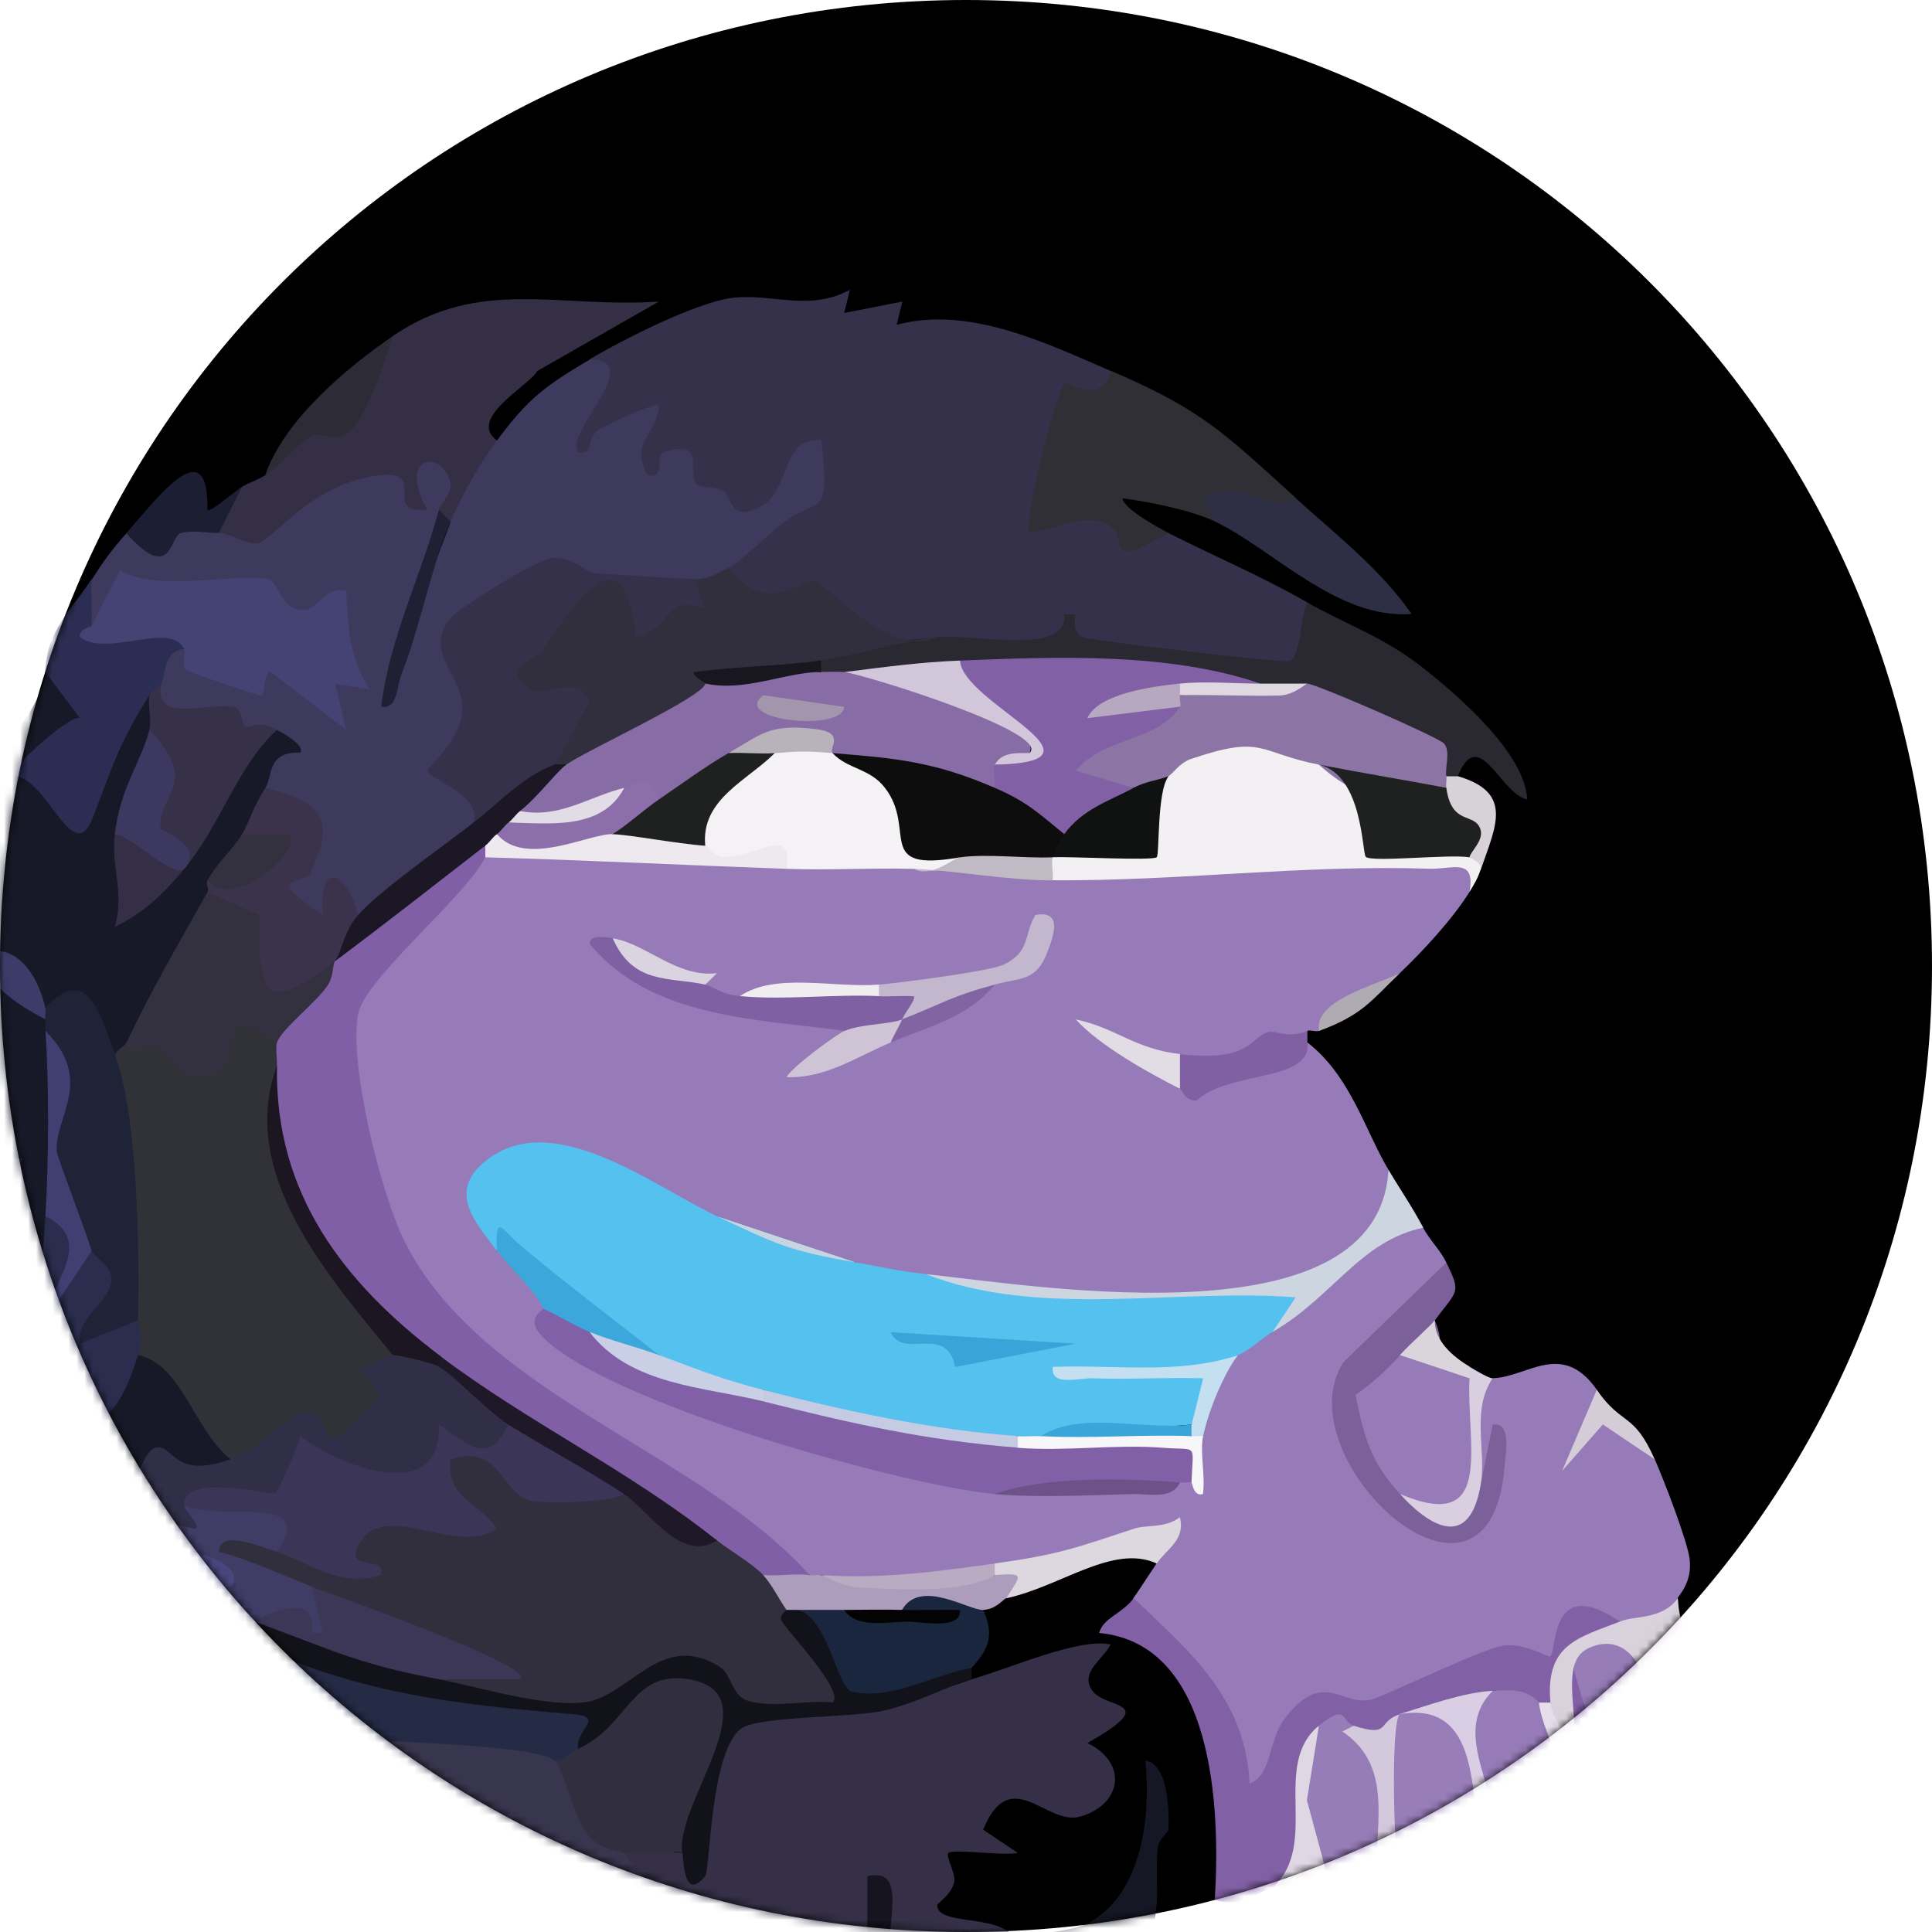 <svg width="240" height="240" viewBox="0 0 240 240" fill="none" xmlns="http://www.w3.org/2000/svg">
<g clip-path="url(#clip0_7589_52136)">
<path d="M120 240C186.5 240 240 186.5 240 120C240 53.5 186.5 0 120 0C53.5 0 0 53.5 0 120C0 186.5 53.5 240 120 240Z" fill="black"/>
<mask id="mask0_7589_52136" style="mask-type:alpha" maskUnits="userSpaceOnUse" x="0" y="0" width="240" height="240">
<path d="M120 240C186.5 240 240 186.5 240 120C240 53.5 186.5 0 120 0C53.5 0 0 53.5 0 120C0 186.5 53.5 240 120 240Z" fill="black"/>
</mask>
<g mask="url(#mask0_7589_52136)">
<path d="M5.629 83.476C13.564 82.144 13.506 91.585 6.151 95.262L9.017 98.998C11.175 91.092 14.36 86.879 18.573 86.358C22.005 88.443 22.005 89.876 18.573 90.672C20.34 94.727 18.646 102.864 14.259 103.616C16.228 108.033 19.095 109.48 22.888 107.931C22.628 102.4 26.928 90.716 34.399 90.672C41.392 86.213 40.263 97.564 32.965 97.868C35.499 101.778 34.225 102.777 30.084 103.616C33.11 106.541 29.114 109.509 25.77 109.365V110.798C26.855 117.661 21.904 126.45 15.707 129.49C16.851 131.792 16.503 132.256 14.273 130.924L11.088 130.562C10.581 127.043 8.771 125.248 5.644 125.161C0.736 120.195 0.736 120.673 5.644 126.594C6.904 127.072 6.904 127.55 5.644 128.028C6.889 133.255 8.105 144.751 7.599 149.804C7.555 150.282 6.715 150.673 5.644 151.035L6.99 154.625C5.369 158.998 5.571 171.855 8.467 168.018C11.508 169.293 14.404 169.394 17.14 168.294C22.164 163.443 29.867 176.242 28.651 181.238C28.839 183.974 22.512 184.626 20.05 183.467C18.472 188.332 11.754 186.653 8.105 185.523L7.077 187C0.924 190.475 0.446 192.879 5.644 194.196C9.626 195.34 9.568 198.786 5.644 199.944C9.22 202.42 12.565 204.809 15.707 207.14C15.822 208.125 14.867 209.095 12.825 210.022C12.478 212.454 10.364 214.061 6.469 214.858C7.932 217.956 7.656 220.186 5.629 221.532C6.324 224.891 4.877 228.468 1.3 232.247C1.749 236.257 1.271 239.399 -0.119 241.672C1.879 243.555 -1.074 244.235 -3 243.106V96.421C0.2 93.452 5.369 87.501 5.629 83.476Z" fill="#171928"/>
<path d="M97.686 107.931C101.639 103.79 109.675 103.587 113.512 107.931C120.114 106.83 125.862 107.308 130.77 109.364C142.18 106.425 154.125 105.18 166.461 105.049L172.05 107.25C180.288 105.976 183.778 107.163 182.547 110.798C180.476 114.128 176.784 118.124 173.917 120.86C170.24 122.902 166.895 125.305 163.855 128.056C163.435 128.216 162.841 127.897 162.421 128.056C159.974 130.981 147.508 136.44 146.596 130.938C146.364 134.514 133.565 127.405 133.652 126.637C133.739 125.841 147.349 133.747 146.596 135.252C150.983 132.892 156.268 130.981 162.421 129.504C167.764 133.66 169.545 140.363 172.484 145.33L174.019 151.237C173.222 153.843 162.059 159.49 159.887 159.939C146.654 162.69 128.251 160.721 114.945 158.259C112.976 162.415 107.575 161.155 106.316 156.826L89.057 151.078L85.292 152.381C80.717 148.153 56.161 138.293 62.503 151.657C61.011 152.772 61.026 153.945 61.721 155.378C64.399 155.407 70.234 160.199 67.469 162.574L69.033 165.238C84.93 174.519 102.537 180.267 121.88 182.482L123.56 185.581C129.583 184.495 135.331 184.495 140.819 185.581C144.931 185.668 144.743 188.925 140.819 189.896C138.748 193.342 127.542 197.12 123.56 194.21C117.349 197.396 108.893 196.932 101.986 195.644C101.639 196.889 101.147 196.86 100.553 195.644C86.581 187.174 72.768 178.211 59.1 168.727C45.606 159.171 41.277 140.986 41.667 125.363C46.692 118.08 52.903 111.782 60.273 106.468C72.797 104.934 85.292 105.455 97.672 107.902L97.686 107.931Z" fill="#967BB8"/>
<path d="M73.231 44.644C77.358 42.197 86.334 37.651 90.808 37.028C95.659 36.347 100.495 38.78 105.577 36L104.867 38.881L112.092 37.462L111.383 40.344C120.331 37.969 129.757 42.53 137.966 46.077C141.441 49.523 138.169 51.608 133.897 51.217C129.597 60.31 130.987 64.002 138.067 62.265C139.124 64.929 141.484 66.246 145.162 66.217C151.026 69.2 156.6 71.517 162.421 74.847C167.228 79.147 163.637 85.199 156.745 83.404C143.729 80.508 130.466 80.175 117.203 80.624L116.393 79.162C110.427 80.421 104.809 80.045 100.625 75.209C96.18 77.656 88.55 76.859 90.504 70.532C92.184 64.277 84.915 60.585 79.37 61.15C77.575 59.934 76.634 58.037 76.561 55.46C68.207 62.945 66.73 51.825 73.521 47.163L73.246 44.644H73.231Z" fill="#36314B"/>
<path d="M176.784 152.511C177.581 154.017 178.927 155.305 179.666 156.826C177.624 161.966 173.802 166.715 168.198 171.087C162.971 176.951 176.9 194.891 182.634 189.852C184.342 188.346 186.644 183.901 183.98 184.147C182.301 178.457 182.793 174.142 185.414 171.203C189.627 171.145 194.014 166.425 198.358 172.637C200.182 175.778 202.586 178.66 205.554 181.266C206.669 183.785 209.637 191.459 209.897 193.703C210.245 196.686 208.406 198.279 208.421 198.525C209.029 203.781 204.004 205.677 201.225 201.406C196.533 200.349 193.42 202.593 191.857 208.153C184.907 206.821 177.769 208.428 170.471 212.989C162.508 209.558 159.496 214.857 158.758 222.328C157.31 223.139 155.558 223.79 154.125 223.037C151.591 212.091 148.637 208.761 140.63 201.58C139.878 200.899 140.225 199.611 140.804 198.51C141.065 198.192 143.048 195.137 143.686 194.196C143.222 192.487 142.267 191.054 140.804 189.881V185.566C142.325 184.929 144.236 184.451 146.552 184.133C146.842 182.844 147.32 182.902 147.986 184.133C149.448 183.351 149.115 180.296 147.392 179.355L149.434 178.37C148.826 174.504 149.535 169.697 153.748 168.307C152.981 164.369 154.776 162.748 158.063 165.426C160.597 161.589 163.956 158.389 168.155 155.783C172.209 150.614 175.076 149.499 176.77 152.482L176.784 152.511Z" fill="#967BB8"/>
<path d="M73.231 44.644C80.398 44.644 70.002 53.838 71.812 56.14C73.94 56.589 72.652 54.475 74.375 53.389C75.345 52.766 81.368 49.914 81.86 50.406C81.542 54.2 78.197 54.779 80.441 59.021C82.816 59.658 81.267 56.487 82.57 56.111C87.883 54.605 85.234 58.674 86.508 60.121C86.971 60.643 88.81 60.368 89.896 61.048C90.982 61.729 90.678 65.247 94.877 62.684C98.091 60.715 97.165 54.156 102 54.721C103.275 64.668 101.653 61.584 97.237 64.972C95.239 66.507 92.271 69.591 90.504 70.532C90.939 74.977 88.535 75.817 86.189 71.965C82.99 75.541 79.746 75.556 76.619 71.849C66.455 72.646 52.627 75.165 60.287 88.529C57.565 92.873 57.71 96.594 60.75 99.678L58.868 102.168C57.767 106.28 48.993 112.419 44.49 113.679C42.608 112.752 41.392 113.186 40.972 115.315C33.385 115.431 32.386 111.883 37.989 104.658C37.063 102.356 35.398 100.083 32.98 97.853C33.892 96.42 33.153 93.322 37.294 93.51C37.96 92.67 35.311 91.135 34.413 90.672C30.851 92.742 16.546 91.7 20.036 84.924C15.663 82.347 18.588 79.248 22.917 80.609C28.187 82.158 30.793 82.853 36.122 81.724C42.782 88.601 44.013 76.555 34.703 77.713C34.051 74.253 18.848 74.036 16.619 74.557C15.33 77.308 13.592 78.365 11.406 77.728C9.538 77.264 9.538 75.353 11.406 71.98C12.796 69.808 13.983 68.143 15.721 66.231C18.848 65.117 22.092 64.118 25.422 63.234L27.217 66.231C28.578 63.553 29.128 63.423 31.488 64.552C36.513 56.516 66.238 49.117 54.553 63.365C49.442 80.609 49.92 81.087 55.987 64.798C55.567 57.313 57.478 53.953 61.735 54.735C65.586 49.48 67.801 47.901 73.245 44.672L73.231 44.644Z" fill="#3E3A5E"/>
<path d="M137.952 204.302C137.141 206.025 133.956 207.82 135.766 210.122C137.474 212.309 144.337 211.281 135.085 216.522C140.385 219.157 139.139 224.37 134.057 225.687C129.96 226.759 125.515 219.041 122.127 227.294L126.441 230.176C124.574 230.567 118.478 229.64 117.812 230.176C117.421 230.494 118.739 232.724 118.536 233.752C118.217 235.359 116.422 236.46 116.422 236.648C116.422 239.804 127.31 236.923 126.456 243.12C121.244 242.83 115.857 243.134 110.631 243.12C108.328 243.569 109.27 236.604 109.298 236.952C109.487 238.95 109.545 242.483 107.749 243.12C95.312 243.091 82.802 243.12 70.35 243.12C66.065 241.86 62.445 240.47 59.839 236.561C55.119 238.544 49.211 238.617 53.092 233.057C47.734 226.788 61.851 220.359 66.687 225.875C67.657 233.071 70.234 238.617 78.401 237.01C76.243 234.49 75.954 232.217 77.546 230.176C77.677 226.107 84.134 225.919 84.742 230.176L86.379 230.045C86.436 227.28 90.679 211.57 91.634 211.759C95.906 212.598 98.396 212.801 102.986 212.309C103.449 212.265 103.811 211.368 104.159 210.224C109.023 211.469 114.54 210.933 120.708 208.602C125.283 207.328 134.072 203.39 137.967 204.287L137.952 204.302Z" fill="#353047"/>
<path d="M48.776 41.762C59.534 34.378 69.481 38.316 81.846 37.462L66.759 46.077C65.745 47.916 58.014 51.97 61.72 54.706C59.635 57.559 57.333 61.555 55.972 64.769C54.799 66.463 54.322 65.986 54.539 63.336C54.799 62.409 56.276 61.15 55.929 59.861C54.785 55.706 49.254 56.661 53.105 63.321C47.082 63.872 53.627 58.109 46.706 59.094C38.583 60.237 34.123 66.883 32.14 67.448C30.764 67.839 28.607 66.232 27.217 66.203C24.814 65.739 25.769 63.828 30.098 60.455C31.011 59.919 32.096 59.586 32.98 59.021C38.815 53.809 44.099 48.061 48.805 41.762H48.776Z" fill="#342F45"/>
<path d="M140.833 198.54C147.812 205.185 154.718 210.948 155.225 221.546C157.961 220.634 157.556 216.233 159.496 213.627C164.231 207.299 166.533 211.831 170.153 211.18C171.543 210.933 183.618 205.041 186.47 204.476C189.323 203.911 192.378 205.982 192.58 205.764C193.464 204.794 192.537 195.571 201.224 201.435L200.761 203.231C196.417 203.375 193.695 206.126 192.595 211.498C192.189 212.758 191.712 212.729 191.161 211.498C188.888 214.003 186.326 213.38 185.413 210.065C183.242 212.917 179.405 213.873 173.903 212.946C172.107 218.477 170.196 218.955 168.155 214.379C166.475 215.581 165.201 215.958 163.84 214.379C161.509 219.997 161.089 226.122 162.58 232.71L158.092 234.505C156.702 234.722 153.806 237.271 150.91 235.953C151.605 224.688 150.852 204.186 136.533 202.854C137.112 200.914 139.168 200.639 140.833 198.554V198.54Z" fill="#8260A6"/>
<path d="M163.84 94.987C168.879 96.333 171.905 98.027 172.078 103.631C177.798 102.588 181.287 103.544 182.547 106.483C184.458 104.745 184.443 105.469 183.98 107.916C183.531 109.19 183.213 109.697 182.547 110.798C183.343 106.454 180.346 108.018 177.58 107.916C161.871 107.395 146.451 109.466 130.77 109.35C126.89 108.915 127.281 108.047 130.77 106.468C133.29 103.833 136.692 102.936 140.992 103.775C140.862 100.112 141.673 98.129 145.162 96.406C142.831 88.558 162.146 87.371 163.854 94.972L163.84 94.987Z" fill="#F3F0F3"/>
<path d="M160.973 61.903C163.42 67.853 151.301 63.553 151.49 62.916C152.04 61.063 153.328 62.96 150.91 64.769C147.971 63.38 142.759 62.323 139.414 61.903C139.718 63.307 143.888 65.551 145.162 66.203C136.2 71.444 140.92 66.217 137.083 64.885C134.028 63.828 130.886 65.971 127.918 66.188C127.049 65.218 131.06 48.959 132.305 47.54C132.493 47.322 137.083 50.493 137.981 46.048C149.506 51.015 152.025 53.78 160.988 61.874L160.973 61.903Z" fill="#302F35"/>
<path d="M162.406 74.846C167.213 77.583 171.818 79.074 176.668 82.882C181.171 86.415 189.467 93.611 189.714 99.301C186.369 98.649 183.719 89.919 181.099 96.42C180.693 97.679 180.215 97.65 179.665 96.42C174.858 92.916 169.154 90.498 163.362 88.254L162.406 84.909C160.09 85.951 158.179 85.951 156.658 84.909L145.973 83.751C135.939 85.72 127.035 85.141 119.259 82.028C115.987 84.605 111.195 85.083 104.882 83.461C104.433 86.169 103.304 85.995 102.001 83.461C100.741 83.056 100.77 82.578 102.001 82.028C102.464 78.22 105.707 77.394 111.73 79.595L116.378 79.161C121.156 78.654 132.638 81.579 132.218 76.294H133.608C133.492 77.322 133.333 78.813 134.592 79.161C136.634 79.726 158.845 82.317 160.119 82.129C161.567 81.926 161.509 76.395 162.392 74.846H162.406Z" fill="#2A2831"/>
<path d="M31.517 201.42C34.877 200.769 37.092 201.116 39.466 203.563C42.116 201.174 53.453 204.548 54.524 208.602C60.605 209.094 66.629 209.065 72.608 208.544C82.049 201.087 89.085 201.087 93.733 208.587C95.471 208.906 97.324 208.949 99.061 208.443C94.008 203.375 93.545 200.552 97.686 199.987C98.091 198.727 98.569 198.756 99.119 199.987L103.057 201.015C105.852 207.603 110.601 208.964 117.305 205.069L120.693 207.183V208.616C117.377 209.543 113.859 211.614 109.53 212.555C105.866 213.351 94.472 213.206 92.213 214.64C88.231 217.173 88.217 232.304 87.609 233.042C84.756 236.561 84.944 230.306 84.742 230.175C80.861 229.987 81.745 227.511 82.859 224.5C90.432 210.339 86.421 206.054 75.461 218.433L71.798 217.231C58.984 215.031 46.271 212.062 33.646 208.327L31.532 204.287C28.375 205.793 20.658 203.143 24.336 199.973C26.768 197.974 31.373 196.57 31.532 201.406L31.517 201.42Z" fill="#12121A"/>
<path d="M11.377 77.728L11.652 79.147C13.636 75.368 24.872 74.702 22.873 80.595C20.123 81.043 20.687 83.867 19.992 84.909C19.819 85.908 19.674 86.516 18.559 86.343C14.65 92.54 14.041 95.131 11.508 101.618C8.974 108.104 5.615 95.754 1.3 96.376C0.967 95.913 8.308 88.92 9.915 89.195L5.615 83.461C5.745 78.292 9.046 75.585 11.363 71.951C11.276 73.862 11.493 75.802 11.363 77.699L11.377 77.728Z" fill="#2C2D52"/>
<path d="M179.665 156.826C181.562 160.72 181.055 160.214 178.232 164.022C179.825 167.699 178.391 169.133 173.917 168.336C175.814 171.377 174.077 172.666 171.659 174.446C173.903 178.935 174.656 182.656 173.917 185.595C178.551 188.781 181.055 189.432 183.98 184.162L185.428 176.98C187.803 176.575 187.035 180.557 186.919 182.062C185.109 205.055 159.192 181.15 166.881 169.22L179.665 156.84V156.826Z" fill="#7B609A"/>
<path d="M122.126 199.987C123.531 202.984 122.879 204.852 120.693 207.183C116.132 207.994 110.572 211.295 105.837 210.137C103.941 209.674 102.927 201.03 99.119 200.002C98.772 196.585 104.129 197.207 104.867 200.002C107.72 201.16 119.143 201.247 112.063 200.002C111.18 196.802 122.271 196.961 122.126 200.002V199.987Z" fill="#1A263D"/>
<path d="M160.973 61.903C165.983 66.435 171.441 70.648 175.351 76.266C166.113 77.004 158.005 68.114 150.896 64.77L149.462 61.917C154.269 58.964 157.223 64.031 160.959 61.903H160.973Z" fill="#2E2E45"/>
<path d="M168.154 214.364C168.748 215.725 169.848 216.131 171.354 215.74C172.455 221.285 173.251 230.335 171.036 234.505C169.602 234.447 168.154 234.707 165.288 234.505C159.728 233.013 161.407 219.374 163.854 214.364C167.373 211.483 166.591 213.872 168.169 214.364H168.154Z" fill="#977DB8"/>
<path d="M202.673 225.876C201.413 225.47 201.442 224.993 202.673 224.442L201.485 221.72C202.948 215.509 204.251 205.287 195.477 207.184C196.722 211.556 196.722 214.901 195.477 217.246C193.551 217.753 191.741 213.337 192.595 211.498C191.958 204.172 196.143 203.448 201.225 201.435C203.194 200.654 206.437 201.218 208.421 198.554C208.565 201.754 210.173 204.751 209.869 207.777C209.637 210.094 207.769 211.904 207.32 213.989C206.307 218.651 208.609 223.574 202.687 225.876H202.673Z" fill="#D9D2DC"/>
<path d="M176.784 152.511C168.951 154.162 165.563 161.126 158.092 165.456L155.211 163.819C142.122 165.05 129.322 164.428 116.798 161.952L114.945 158.26C130.249 159.954 171.282 166.628 172.484 145.315C173.932 147.762 175.438 149.92 176.799 152.511H176.784Z" fill="#CDD5E1"/>
<path d="M145.148 227.309C145.148 227.555 143.931 228.438 143.816 229.596C143.323 234.577 144.916 239.225 140.833 243.134C139.863 243.105 124.993 244.191 129.322 240.267C129.568 240.05 133.536 239.905 135.62 238.66C141.977 234.823 142.947 225.441 142.281 218.694C145.177 219.143 145.249 225.122 145.148 227.323V227.309Z" fill="#151724"/>
<path d="M173.917 212.931L176.306 214.741L176.466 230.552C178.985 230.045 181.49 229.915 183.98 230.19C186.384 230.581 187.701 231.421 185.414 233.071C176.668 236.126 179.492 234.867 171.036 234.505C170.471 227.511 173.541 219.649 166.75 215.089L168.169 214.379C172.889 215.87 170.993 213.843 173.917 212.946V212.931Z" fill="#D3C8DC"/>
<path d="M100.553 195.673C101.031 195.731 101.523 195.6 101.987 195.673C109.11 196.759 116.292 196.759 123.56 195.673C128.15 193.023 130.959 195.774 124.993 198.554C124.617 198.626 123.777 199.929 122.112 199.987C120.36 200.06 114.323 196.049 112.049 199.987C109.791 201.276 107.155 200.986 104.853 199.987H97.657C93.82 201.508 92.633 198.974 94.776 195.673C94.964 193.095 96.876 193.095 100.524 195.673H100.553Z" fill="#AC9DBC"/>
<path d="M15.692 66.217C19.196 62.351 25.943 53.012 25.77 63.35C26.102 63.741 29.056 61.062 30.07 60.469L27.188 66.217C25.683 66.203 23.786 65.826 22.439 66.231C21.093 66.637 21.296 72.544 15.678 66.217H15.692Z" fill="#1C1E33"/>
<path d="M185.413 210.05L186.572 213.207C185.963 220.214 187.469 227.092 194.043 228.742C191.045 230.219 190.119 231.406 185.413 233.057C185.095 232.116 184.139 231.044 183.98 230.176L180.823 228.511C180.519 221.373 179.911 216.87 173.917 212.917C177.435 211.831 181.765 210.238 185.428 210.036L185.413 210.05Z" fill="#D9CEE3"/>
<path d="M32.951 59.022C35.297 52.216 42.956 45.759 48.777 41.763C47.879 44.687 45.606 51.464 43.709 53.346C41.812 55.228 39.756 53.505 38.67 54.142C36.788 55.242 35.282 57.501 32.951 59.022Z" fill="#2D2B35"/>
<path d="M162.407 128.071V129.504C163.044 134.441 152.604 132.979 148.652 136.715C147.16 136.787 146.943 135.441 146.581 135.267C143.483 132.878 143.483 131.444 146.581 130.952C155.5 131.951 155.138 128.896 157.6 128.187C158.381 127.955 159.887 129.041 162.407 128.085V128.071Z" fill="#8060A2"/>
<path d="M143.7 194.224C138.27 191.734 131.726 197.12 125.008 198.539C126.861 195.585 127.397 195.397 123.574 195.658C122.315 195.252 122.344 194.774 123.574 194.224C131.494 193.109 133.536 192.327 140.833 189.909C142.426 189.374 144.713 189.881 146.567 188.476C147.291 191.314 144.916 192.4 143.7 194.224Z" fill="#DDD7DF"/>
<path d="M165.288 234.505C161.987 234.273 161.828 233.926 158.092 234.505C164.028 229.09 157.831 219.288 163.84 214.365L162.349 223.631L165.288 234.505Z" fill="#DFD7E3"/>
<path d="M185.413 171.218C182.764 175.171 184.602 180.123 183.98 184.162C182.735 192.14 178.217 190.301 173.917 185.596C179.766 185.161 181.678 181.064 179.636 173.289L182.546 171.218C181.301 170.813 181.316 170.335 182.546 169.785C183.241 170.19 184.95 171.233 185.428 171.218H185.413Z" fill="#D9CFE1"/>
<path d="M195.49 217.247C197.778 217.276 198.502 220.07 196.924 221.561C199.646 221.199 201.571 222.155 202.672 224.443V225.876C199.979 226.919 198.169 226.73 194.042 228.757C193.159 228.193 192.58 227.44 192.232 226.47C191.031 223.067 187.744 212.671 191.161 211.499H192.594C192.768 213.569 194.896 215.683 195.476 217.247H195.49Z" fill="#E6DEEB"/>
<path d="M198.357 172.651C201.528 177.198 202.918 175.33 205.553 181.281L199.11 176.952L194.057 182.714L198.357 172.651Z" fill="#D4CDD8"/>
<path d="M181.099 96.42C187.976 98.448 185.862 102.516 183.98 107.931C184.009 107.019 182.532 106.599 182.547 106.498C177.609 102.617 176.654 99.736 179.665 97.868C178.391 97.521 178.42 97.028 179.665 96.435H181.099V96.42Z" fill="#D7D2D8"/>
<path d="M182.547 169.77V171.203C180.665 175.127 173.483 172.521 173.918 168.322C175.206 166.874 177.711 164.717 178.232 164.007C178.174 166.556 180.505 168.554 182.547 169.755V169.77Z" fill="#DAD5DB"/>
<path d="M173.917 120.875C170.254 124.378 169.269 126.058 163.854 128.071C163.159 124.292 170.659 122.482 173.917 120.875Z" fill="#B0ABB3"/>
<path d="M38.714 215.798C41.132 215.914 42.449 217.521 42.638 220.62C50.007 221.387 48.849 230.566 47.256 236.604C47.155 236.995 46.445 229.987 47.835 229.148C52.425 226.353 54.467 228.033 53.091 233.057C53.888 233.955 54.684 236.141 55.249 235.924L59.563 230.176C61.967 236.619 66.368 238.269 70.365 243.12C46.721 243.12 23.236 242.425 -0.119 241.686C-5.056 231.377 0.432 228.887 5.63 221.546C9.828 219.259 14.621 219.736 20.007 222.98L20.818 217.926C16.431 207.545 36.209 209.905 38.714 215.784V215.798Z" fill="#32303F"/>
<path d="M34.398 129.505C38.163 129.823 37.844 130.996 34.398 132.386C31.85 145.822 40.581 157.565 49.558 166.542L48.776 168.337C51.078 180.383 43.795 181.44 36.773 177.401C34.196 182.309 31.474 183.612 28.636 181.281C24.09 177.618 22.511 169.35 17.125 168.337C13.665 167.092 13.998 165.644 17.125 164.022L14.664 162.183C14.939 152.96 13.838 142.724 12.014 133.356L14.258 130.952C14.591 130.402 15.489 129.968 15.692 129.519C19.196 125.364 21.773 127.883 24.871 131.068C27.463 125.537 33.081 120.716 34.398 129.519V129.505Z" fill="#313138"/>
<path d="M31.518 204.302C45.012 210.441 56.624 211.73 71.103 212.931C75.331 213.279 71.45 214.857 71.798 217.261C72.971 221.17 71.697 221.706 68.917 218.694C68.41 219.635 67.729 220.721 66.73 220.808C64.689 220.996 42.594 219.273 40.176 218.781L38.714 215.813C35.89 215.61 23.337 212.671 21.455 214.379C21.107 214.698 23.989 218.014 20.007 222.994L16.981 221.72C17.488 216.088 16.083 212.193 12.811 210.05C13.173 208.414 14.896 207.994 15.692 207.169C15.345 199.075 23.12 201.435 28.13 204.722L31.503 204.288L31.518 204.302Z" fill="#252A45"/>
<path d="M54.538 169.77C57.579 171.03 62.299 174.027 63.168 176.966C66.903 180.238 64.152 181.643 54.915 181.179C54.249 188.94 43.954 185.364 38.699 182.902C37.888 186.87 34.514 188.013 28.592 186.305L22.888 187.029C31.054 191.155 20.021 194.095 17.14 188.462C15.677 189.563 13.274 189.563 9.944 188.462C8.713 189.78 7.888 188.636 7.062 187.029C7.062 186.638 4.659 183.699 5.629 182.729C7.135 181.223 11.145 187.854 15.706 184.9C17.096 184.003 17.878 180.18 19.369 179.833C21.556 179.341 21.469 183.872 28.65 181.266C33.11 179.659 35.209 175.866 38.004 175.446C41.03 174.997 39.466 179.558 42.289 178.371C42.825 178.153 47.111 173.853 47.328 173.332L44.476 169.77C45.967 170.06 47.82 168.351 48.776 168.308C49.37 165.18 52.96 167.888 54.524 169.741L54.538 169.77Z" fill="#312F48"/>
<path d="M25.769 110.812C33.863 110.682 35.63 111.334 35.34 119.977C37.743 117.921 39.814 117.748 41.595 119.442C47.039 121.092 38.902 131.488 34.399 129.505C27.232 124.379 29.346 131.083 28.39 132.024C23.959 136.324 21.831 132.024 20.123 130.388C18.747 129.07 16.358 131.72 15.707 129.519C18.791 123.004 22.265 117.082 25.769 110.827V110.812Z" fill="#333040"/>
<path d="M14.259 130.938C17.125 138.698 17.328 155.132 17.14 164.022C13.535 173.824 2.212 168.554 11.45 159.287C10.074 158.607 10.06 157.304 11.392 155.393C6.657 149.92 5.282 142.666 7.28 133.645L5.644 128.057C5.615 127.579 5.702 127.086 5.644 126.623C4.992 126.247 5.036 125.754 5.644 125.19C10.755 119.746 12.304 125.581 14.273 130.938H14.259Z" fill="#1E2338"/>
<path d="M32.951 97.868C39.713 99.678 41.913 101.343 38.627 108.307C37.743 110.19 32.285 108.452 40.133 113.694C39.51 106.773 43.086 108.076 44.462 113.694C44.882 115.503 43.926 117.415 41.58 119.442C33.458 125.508 31.938 124.669 32.27 113.679L25.755 110.812C25.958 110.45 25.552 109.741 25.755 109.379C30.634 107.945 32.068 106.034 30.07 103.631C30.982 102.082 31.402 100.315 32.951 97.883V97.868Z" fill="#3B324B"/>
<path d="M12.825 210.05C14.751 209.602 16.575 208.718 18.573 208.603L20.021 222.995C19.008 224.254 18.761 226.31 16.416 225.905C15.605 220.852 8.757 225.152 5.629 221.547C5.383 221.257 3.11 214.901 3.385 214.322C4.934 210.977 9.915 210.716 12.825 210.05Z" fill="#373357"/>
<path d="M5.629 151.078C7.193 149.862 9.119 151.31 11.377 155.393C11.566 156.03 13.868 157.159 13.839 158.94C13.781 161.778 9.35 163.646 9.958 166.889L17.14 164.022C17.111 165.397 18.125 165.137 17.14 168.337C16.155 171.537 14.896 174.78 12.101 176.966L10.697 169.799L1.344 178.414C4.297 169.625 5.094 160.373 5.644 151.092L5.629 151.078Z" fill="#2A2D4E"/>
<path d="M20.007 84.924C19.066 90.122 26.001 87.096 29.114 87.835C30.099 88.066 30.099 90.122 30.388 90.209C31.46 90.557 31.807 89.297 34.384 90.672C29.302 95.436 27.449 102.473 22.874 107.931L17.241 102.386C18.82 98.187 19.153 95.103 18.559 90.672C18.863 89.529 18.342 87.69 18.559 86.358C18.907 85.808 19.659 85.431 19.992 84.924H20.007Z" fill="#363149"/>
<path d="M24.321 199.987C25.234 203.477 29.215 203.259 31.517 204.302C27.333 210.325 23.438 199.147 15.692 207.183L7.063 208.617C9.394 204.881 5.817 202.014 5.615 200.002C8.409 197.077 13.202 196.599 19.992 198.568C21.527 197.859 23.279 198.641 24.307 200.002L24.321 199.987Z" fill="#2C3053"/>
<path d="M11.377 155.392L5.644 164.022C5.89 159.722 12.159 154.321 5.644 151.078C6.049 144.142 6.122 134.963 5.644 128.071C11.841 134.253 6.701 138.785 7.063 143.085C7.121 143.737 10.596 152.786 11.392 155.407L11.377 155.392Z" fill="#403F72"/>
<path d="M20.007 198.539C15.982 201.754 10.233 200.205 5.629 199.973C5.455 198.134 5.615 196.093 5.629 194.225C1.763 191.836 2.502 188.187 7.063 188.477C11.276 190.953 17.14 194.572 20.007 198.539Z" fill="#3A3C6C"/>
<path d="M18.573 90.672C24.93 97.535 19.674 98.433 19.934 102.878C19.949 103.196 25.567 105.107 22.888 107.931C18.689 112.187 15.634 108.047 14.258 103.616C14.997 97.694 17.386 94.987 18.573 90.672Z" fill="#3C385F"/>
<path d="M2.734 143.882C1.879 146.836 5.876 159.49 0.591 159.693C-3.217 159.838 0.287 146.56 -1.552 143.896H2.734V143.882Z" fill="#2D2C4E"/>
<path d="M7.063 187.029C7.758 187.391 7.7 187.883 7.063 188.462C7.034 188.983 5.644 191.083 5.629 194.21L-1.552 197.077C-3.608 190.228 2.661 190.228 1.329 184.133C3.023 185.653 5.267 186.058 7.063 187.014V187.029Z" fill="#2E2E52"/>
<path d="M22.888 107.93C20.311 111.014 17.951 113.36 14.273 115.126C15.504 110.812 13.752 107.641 14.273 103.616C16.546 103.92 21.628 109.277 22.902 107.93H22.888Z" fill="#342F47"/>
<path d="M30.084 103.616H35.832C37.816 105.541 29.157 113.244 25.769 109.364C27.015 107.12 29.041 105.382 30.084 103.616Z" fill="#333040"/>
<path d="M5.629 125.189C5.731 125.609 5.572 126.13 5.629 126.623C-9.443 118.891 2.763 112.911 5.629 125.189Z" fill="#3B3C68"/>
<path d="M107.749 243.134V233.072C112.99 231.812 109.877 239.558 110.63 243.134C109.675 243.134 108.719 243.134 107.749 243.134Z" fill="#15141F"/>
<path d="M89.057 151.077L106.315 156.826C109.414 157.361 111.368 157.868 114.945 158.259C129.206 163.833 145.886 160.025 160.959 161.155L158.092 165.455C156.745 166.237 154.993 167.931 153.777 168.336C151.258 170.841 149.347 173.722 148.029 176.966C141.948 177.472 135.707 177.95 129.337 178.399C128.729 179.731 127.585 179.413 126.455 178.399C115.886 178.804 104.679 176.401 94.819 172.651C90.953 172.767 83.497 171.695 81.875 168.336C74.158 165.18 68.149 160.141 62.43 154.48C62.358 154.408 64.008 154.205 61.735 155.392C59.129 151.874 55.133 147.849 60.91 143.78C69.192 137.945 81.195 147.356 89.057 151.077Z" fill="#55C1EE"/>
<path d="M60.287 105.05C61.547 105.455 61.518 105.933 60.287 106.483C57.84 111.406 45.33 121.556 44.49 125.943C43.289 132.198 47.372 148.631 50.398 154.495C60.113 173.361 86.798 180.311 100.567 195.659C98.699 195.427 96.701 195.818 94.819 195.659C91.721 198.482 87.826 195.224 89.071 191.344C77.358 184.93 64.761 177.502 54.553 168.337C42.102 163.515 32.039 146.068 34.413 132.386C34.428 131.488 34.211 130.127 34.413 129.505C34.978 127.782 39.582 124.307 40.813 122.236C41.421 121.223 41.32 119.847 41.595 119.442C46.431 113.448 52.975 106.831 60.287 105.064V105.05Z" fill="#815FA7"/>
<path d="M73.231 165.456C80.21 169.148 87.392 172.014 94.805 174.085C105.374 175.793 115.929 177.705 126.441 179.833C129.221 179.167 147.435 178.458 148.333 179.239C149.115 179.92 149.072 183.467 148.015 184.162C147.595 184.061 147.073 184.206 146.581 184.162C138.98 184.64 131.306 185.118 123.574 185.596C111.875 184.495 75.331 174.201 67.425 166.093C65.065 163.675 67.541 162.806 67.483 162.574C69.365 160.069 73.362 162.734 73.231 165.456Z" fill="#8260A7"/>
<path d="M103.434 93.553L112.831 97.043C113.497 101.603 115.64 104.76 119.245 106.497C119.318 108.408 115.495 108.264 113.497 107.931C108.241 107.8 102.928 108.119 97.672 107.931C96.325 106.743 92.995 106.295 87.667 106.584L87.609 105.049C80.92 100.387 90.881 94.755 96.238 93.539C97.31 90.976 102.073 91.251 103.434 93.539V93.553Z" fill="#F4F2F4"/>
<path d="M76.113 116.561C79.573 119.268 83.41 121.179 87.623 122.309C88.593 122.511 89.433 123.511 91.938 123.742C97.556 122.83 103.825 122.309 109.197 123.742C113.989 121.527 118.145 122.729 112.078 126.623C110.225 128.679 106.533 130.576 104.882 128.057C93.907 126.551 80.934 126.508 73.246 117.256C73.173 116.054 75.2 116.401 76.113 116.546V116.561Z" fill="#7F60A2"/>
<path d="M76.112 103.616C81.962 100.503 85.799 100.981 87.623 105.049C87.883 105.064 88.709 106.381 89.882 106.439C93.733 106.613 98.641 102.298 97.686 107.931C85.205 107.482 72.753 106.845 60.287 106.497V105.064C59.881 103.703 60.359 103.225 61.72 103.63C66.093 104.166 70.494 103.732 74.896 102.298L76.098 103.63L76.112 103.616Z" fill="#EDE9EE"/>
<path d="M109.182 122.308C111.991 122.076 122.981 120.643 124.675 119.832C128.063 118.196 127.136 116.14 128.613 113.664C132.088 113.027 130.843 116.314 130.162 118.138C128.743 121.946 126.977 121.381 123.574 122.308C119.795 125.103 115.958 126.536 112.063 126.623C112.44 125.754 113.873 124.06 113.497 123.756C112.063 123.669 110.616 123.814 109.182 123.756C107.923 123.351 107.952 122.873 109.182 122.323V122.308Z" fill="#C2B7CC"/>
<path d="M81.861 168.337C79.225 169.206 76.344 168.235 73.231 165.456C71.262 164.659 69.438 163.428 67.483 162.574C67.034 160.967 63.241 157.405 61.735 155.378C61.474 150.499 62.444 152.859 64.602 154.669C70.278 159.418 76.04 163.79 81.861 168.322V168.337Z" fill="#3CA7DA"/>
<path d="M130.756 106.497C130.567 107.337 130.886 108.452 130.756 109.379C124.675 109.335 118.145 108.061 113.497 107.945C115.799 109.075 118.318 106.628 119.245 106.512C119.925 101.893 129.438 102.27 130.756 106.512V106.497Z" fill="#C0BAC4"/>
<path d="M123.574 194.225V195.658C119.737 197.975 111.759 197.468 106.866 197.207C104.115 197.048 102.754 195.774 102.001 195.658C109.284 196.194 116.407 195.224 123.574 194.225Z" fill="#B8ABC2"/>
<path d="M112.064 126.623C113.034 127.463 112.556 128.418 110.63 129.504C106.431 131.271 102.551 133.993 97.701 133.805C98.425 132.473 104.086 128.389 104.882 128.071C107.17 127.144 110.355 127.304 112.078 126.638L112.064 126.623Z" fill="#CFC4D5"/>
<path d="M146.581 184.162C145.582 186.319 142.715 185.552 140.833 185.595C135.447 185.726 128.786 186.088 123.574 185.595C129.597 183.38 139.863 183.597 146.581 184.162Z" fill="#6C5289"/>
<path d="M106.316 156.826C97.918 155.378 96.354 154.524 89.057 151.078L106.316 156.826Z" fill="#C7D4E2"/>
<path d="M146.581 130.937V135.252C142.599 133.24 136.648 129.924 133.637 126.637C138.661 127.694 140.977 130.315 146.581 130.937Z" fill="#E2DDE5"/>
<path d="M123.574 122.308C120.186 126.449 115.176 127.578 110.63 129.504C111.064 128.534 111.643 127.607 112.063 126.623C117.363 124.552 117.971 123.828 123.574 122.308Z" fill="#8164A1"/>
<path d="M76.112 116.56C80.253 117.212 84.105 121.497 89.056 120.889L87.623 122.308C83.048 121.338 78.661 122.323 76.112 116.56Z" fill="#DAD3E0"/>
<path d="M109.182 122.308V123.741C103.55 123.48 97.411 124.262 91.923 123.741C96.325 120.758 103.637 122.757 109.182 122.308Z" fill="#F0EDF1"/>
<path d="M116.378 79.161C112.483 79.567 105.982 81.463 102.001 82.042C96.846 83.302 92.054 84.258 87.623 84.924C91.344 89.253 74.143 97.955 70.364 94.987H68.931C66.73 93.756 66.774 91.613 69.032 88.558C54.191 89.6 68.222 68.925 76.634 71.82C80.746 74.094 83.931 74.137 86.19 71.965C87.768 72.037 89.172 71.241 90.504 70.532C95.442 76.7 99.38 71.835 101.103 72.096C102.609 72.313 110.442 81.941 116.393 79.161H116.378Z" fill="#312F3E"/>
<path d="M153.777 168.337C151.909 170.827 150.042 175.504 149.462 178.4C149.057 179.659 148.579 179.63 148.029 178.4C146.769 177.994 146.798 177.517 148.029 176.966L149.462 171.218C144.931 171.073 140.326 171.392 135.794 171.218C134.057 171.146 130.452 172.304 130.785 169.799C138.502 169.495 146.335 170.798 153.792 168.351L153.777 168.337Z" fill="#C4DFEF"/>
<path d="M129.322 178.4C135.447 177.314 142.02 177.111 148.014 178.4H149.448C149.028 180.485 149.766 183.337 149.433 185.596C148.246 185.958 148.116 184.177 148.014 184.162C148.188 179.138 148.898 180.195 144.481 179.848C138.56 179.384 132.334 180.326 126.426 179.848C125.167 179.442 125.196 178.965 126.426 178.414C127.382 178.487 128.352 178.356 129.308 178.414L129.322 178.4Z" fill="#F7F7FA"/>
<path d="M86.175 71.966L87.623 75.6C82.686 73.602 83.453 78.018 79.008 79.147C77.72 65.421 71.378 74.76 67.338 80.87C66.513 82.13 61.605 82.969 66.035 85.662C67.918 86.806 71.45 83.491 73.246 87.081L68.931 94.958C65.688 99.07 62.343 101.459 58.868 102.154C59.722 98.534 53.193 96.898 53.135 95.682C53.12 95.262 57.218 91.961 57.42 88.37C57.695 83.809 52.498 81.232 55.857 76.874C56.812 75.629 66.832 69.374 68.598 69.316C71.595 69.215 72.739 71.169 73.926 71.227C77.879 71.444 82.411 71.763 86.175 71.936V71.966Z" fill="#35314A"/>
<path d="M11.378 77.728L14.896 70.879C19.949 73.645 29.042 71.097 33.386 71.98C34.486 72.197 35.065 76.193 38.004 75.759C39.481 75.542 40.596 72.689 43.014 73.413C43.275 78.177 43.318 81.492 45.91 85.619L41.595 84.924L43.014 90.672L33.646 83.476C32.676 83.23 33.081 86.517 32.3 86.372C31.605 86.242 23.468 83.534 23.105 83.201C22.454 82.593 23.105 81.058 22.888 80.609C21.107 77.091 13.448 81.71 9.93 79.147C9.727 78.133 11.363 77.873 11.378 77.742V77.728Z" fill="#454374"/>
<path d="M70.35 94.987C72.348 98.707 67.831 99.895 64.602 100.735C64.602 101.705 64.138 102.182 63.168 102.168C63.574 103.529 63.096 104.007 61.735 103.601C61.199 104.007 60.808 104.644 60.302 105.035C54.365 109.625 47.864 114.75 41.609 119.412C42.493 118.124 42.681 115.72 44.491 113.664C47.184 110.58 55.596 104.731 58.868 102.154C62.14 99.576 64.964 96.463 68.931 94.957H70.364L70.35 94.987Z" fill="#1B1725"/>
<path d="M55.972 64.784C53.554 70.474 52.222 77.8 49.848 83.838C49.254 85.358 49.428 88.123 47.357 87.79C48.342 79.422 52.295 71.516 54.539 63.35L55.972 64.784Z" fill="#211F34"/>
<path d="M68.916 218.68L72.044 218.347C73.723 222.618 75.548 226.556 77.546 230.19C78.603 231.479 83.743 239.877 83.294 240.253C73.709 238.791 70.987 243.105 65.34 232.999C64.356 231.233 64.862 227.758 64.515 227.41C61.952 224.819 53.54 228.308 53.077 233.086C51.889 231.74 51.368 228.467 49.486 231.667C47.285 235.446 49.992 239.761 45.895 241.716C45.243 236.402 48.602 230.118 41.566 231.638C42.55 228.757 46.59 227.816 45.88 224.486C38.873 223.718 39.814 221.3 38.699 215.842C43.752 216.204 66.889 216.624 68.902 218.723L68.916 218.68Z" fill="#38354E"/>
<path d="M84.742 230.19C83.931 229.669 79.211 230.552 77.546 230.19C77.386 230.002 74.766 229.915 73.188 228.134C71.421 226.136 69.944 219.765 68.916 218.679C70.147 218.737 71.001 217.594 71.798 217.246C77.966 214.553 78.385 207.56 85.364 208.573C96.165 210.137 83.858 223.848 84.742 230.19Z" fill="#312E3F"/>
<path d="M191.176 211.483C191.567 216.044 197.865 224.919 194.057 228.742C193.449 229.35 185.877 230.638 185.428 230.19C187.223 223.052 179.81 215.667 185.428 210.05C187.585 209.934 189.54 209.731 191.176 211.483Z" fill="#967BB8"/>
<path d="M162.406 84.924C163.42 84.924 178.883 91.642 179.419 92.395C180.215 93.481 179.477 95.248 179.665 96.435C179.738 96.898 179.593 97.405 179.665 97.868C174.337 100.663 169.067 99.707 163.84 94.987C156.253 93.51 157.035 91.194 147.957 94.278C146.465 94.784 145.64 96.218 145.133 96.421C143.642 99.606 142.194 100.098 140.818 97.854C128.396 101.256 128.844 90.658 141.427 89.833L146.567 87.791C145.35 87.444 145.379 86.966 146.567 86.358C151.808 85.909 157.078 85.431 162.392 84.924H162.406Z" fill="#8C74A5"/>
<path d="M179.666 97.868C180.332 102.646 183.184 100.851 183.908 103.023C184.357 104.398 182.663 105.774 182.547 106.498C180.143 106.078 170.37 107.149 169.661 106.44C169.183 105.962 169.328 96.319 163.855 94.987C169.067 96 174.453 96.883 179.68 97.868H179.666Z" fill="#1F2020"/>
<path d="M145.147 96.42C143.714 98.332 144.047 106.107 143.699 106.483C143.251 106.947 133.202 106.396 130.77 106.483C127.367 104.384 128.236 103.211 132.203 103.602C130.9 98.751 133.767 96.84 140.833 97.854C142.367 97.043 143.801 96.956 145.147 96.42Z" fill="#101111"/>
<path d="M102 83.476C102.956 83.476 103.941 83.404 104.882 83.476L117.811 84.591C129.119 91.005 131.045 94.466 123.574 94.972C127.295 95.711 127.179 96.609 123.574 97.854L120.548 99.722C114.742 97.955 109.037 95.899 103.434 93.539C101.19 90.933 95.601 91.975 90.49 93.539C90.823 96.58 84.872 102.719 81.86 99.287C80.412 99.533 78.617 99.635 77.546 97.854C73.998 100.634 68.714 102.806 64.602 100.735C66.701 99.128 69.148 95.841 70.35 94.987C72.768 93.249 87.391 86.56 87.609 84.924C91.822 83.679 97.483 82.969 101.986 83.491L102 83.476Z" fill="#876CA5"/>
<path d="M156.644 84.924C153.908 86.14 149.405 85.908 146.581 84.924C145.8 85.894 145.785 86.849 146.581 87.805C143.642 92.221 137.257 91.454 133.637 95.725L140.819 97.882C137.764 99.504 134.463 100.517 132.189 103.63C128.237 105.455 123.647 102.052 123.56 97.882C123.748 97.043 123.285 95.493 123.56 95.001C129.323 94.234 130.249 92.713 126.325 90.44C119.173 87.298 116.813 84.504 119.245 82.057C131.321 81.579 145.22 81.014 156.644 84.938V84.924Z" fill="#8260A6"/>
<path d="M119.259 82.043C119.462 87.327 139.313 94.668 123.574 94.987C124.501 93.365 126.311 93.568 127.889 93.539C130.669 90.976 106.938 83.65 104.867 83.49C109.718 82.882 114.322 82.245 119.245 82.057L119.259 82.043Z" fill="#D1C6DA"/>
<path d="M102.001 82.043V83.476C97.585 83.476 92.517 85.995 87.623 84.909C87.623 84.808 86.262 84.229 86.161 83.505C91.214 82.781 97.092 82.737 102.001 82.043Z" fill="#18161E"/>
<path d="M156.644 84.924H162.392C162.204 84.924 160.756 86.357 158.903 86.401C154.791 86.502 150.664 86.27 146.567 86.357C145.307 85.952 145.336 85.474 146.567 84.924C149.651 84.591 153.415 84.924 156.63 84.924H156.644Z" fill="#DFD8E0"/>
<path d="M34.399 192.791C36.035 190.576 38.308 190.504 41.219 192.545C43.419 185.943 49.095 185.943 54.887 187.593C52.309 185.726 54.626 179.442 55.538 179.21C56.697 178.906 65.891 180.745 66.426 183.597C70.133 183.872 73.84 184.538 77.546 185.595C81.05 187.724 84.887 189.635 89.057 191.343C90.678 192.646 93.516 194.254 94.805 195.658C95.862 196.802 96.745 198.626 97.686 199.973C97.73 200.031 96.687 200.697 97.107 201.392C98.063 202.941 104.983 210.137 103.434 211.483C100.148 211.15 95.891 212.251 92.836 211.252C90.939 210.644 90.809 207.936 89.491 207.111C82.063 202.347 78.14 210.948 72.377 211.498C67.165 211.99 59.375 209.514 54.525 208.617L54.944 206.083C47.763 204.664 42.348 201.667 38.699 197.106C34.993 201.421 25.219 193.052 25.668 190.967C26.161 188.708 35.543 188.824 34.385 192.791H34.399Z" fill="#312E3E"/>
<path d="M38.714 197.106C40.668 197.874 66.846 207.024 64.602 208.603H54.539C44.245 206.72 40.523 204.635 31.532 201.421C30.041 196.904 35.21 196.585 38.192 198.627C41.508 200.885 33.226 201.407 38.714 197.106Z" fill="#3C3757"/>
<path d="M22.888 187.029C26.508 185.828 36.875 185.524 38.062 188.39C39.35 191.503 37.743 193.299 34.399 192.777C32.994 192.387 27.188 189.766 27.217 192.763C31.17 193.834 34.92 195.586 38.714 197.092L40.132 202.84H38.728C39.423 198.164 34.544 199.771 31.517 201.407C29.273 200.61 25.813 200.596 24.322 199.973C23.134 199.611 23.163 199.134 24.322 198.54C24.148 196.122 22.236 194.689 18.573 194.225C17.343 196.267 15.431 194.993 15.692 192.792C12.883 189.824 12.753 188.535 17.125 188.477C19.515 188.955 21.904 189.52 24.307 189.896C24.93 189.505 22.917 187.652 22.874 187.029H22.888Z" fill="#3F3C66"/>
<path d="M182.547 171.218C182.127 179.384 185.804 190.62 173.917 185.596C170.254 181.6 169.472 178.573 168.386 173.289C170.384 171.913 172.31 170.147 173.917 168.337L182.547 171.218Z" fill="#967BB8"/>
<path d="M112.063 199.988C114.452 200.06 116.87 199.915 119.245 200.002C119.477 202.522 114.481 201.45 112.758 201.45C110.34 201.45 106.359 202.362 104.867 199.988C107.256 199.988 109.674 199.915 112.063 199.988Z" fill="#030303"/>
<path d="M195.49 207.169C195.809 205.822 196.518 204.997 197.85 204.519C206.016 201.609 207.435 219.577 202.672 224.427C195.852 225.007 198.125 224.674 196.924 221.546C197.17 217.304 196.678 212.497 195.49 207.169Z" fill="#977CB8"/>
<path d="M195.491 207.168C196.171 211.179 202.802 226.671 196.924 221.546C196.374 220.098 196.012 218.65 195.491 217.231C195.94 214.22 194.854 209.847 195.491 207.168Z" fill="#8260A6"/>
<path d="M183.98 230.191C183.575 233.97 174.511 233.666 173.903 233.072C173.179 232.362 172.672 213.772 173.903 212.932C183.994 211.223 182.648 223.125 183.965 230.191H183.98Z" fill="#987DB9"/>
<path d="M54.539 168.337V169.77C53.728 169.336 49.674 168.308 48.791 168.337C40.929 158.694 29.418 145.779 34.414 132.386C34.081 148.356 42.826 159.447 54.554 168.337H54.539Z" fill="#1B1621"/>
<path d="M22.888 187.029C22.628 182.873 33.69 185.798 34.196 185.465C34.616 185.19 37.049 179.717 37.295 178.399C42.565 182.395 54.916 186.942 54.539 176.966C57.971 179.239 60.664 182.337 63.154 176.966C68.323 178.008 74.129 181.541 77.531 185.595C75.693 186.725 67.57 186.782 65.919 186.421C62.358 185.624 62.126 179.196 55.972 181.295C55.292 186.131 59.954 186.913 61.706 189.895C56.595 193.501 47.531 185.841 44.462 192.082C42.913 195.253 47.995 193.182 47.314 195.644C41.943 197.352 38.033 193.805 34.37 192.777C39.481 185.349 27.753 189.07 22.859 187.029H22.888Z" fill="#3B3657"/>
<path d="M89.056 191.358C84.611 194.254 80.528 187.579 77.546 185.61C72.869 182.526 67.903 179.934 63.168 176.98C60.707 175.446 56.204 170.682 54.539 169.784V168.351C65.499 176.662 78.255 182.714 89.056 191.358Z" fill="#1F1829"/>
<path d="M9.944 188.477C12.782 187.492 16.459 189.621 15.692 192.792C16.749 193.516 17.951 193.805 18.573 194.225C21.599 193.125 24.828 195.238 24.322 198.54C24.22 198.713 24.249 199.712 24.322 199.973C23.091 199.452 21.556 199.235 20.007 198.54C16.025 196.759 9.626 191.981 7.063 188.477C7.092 187.999 7.063 187.521 7.063 187.043C8.004 187.536 9.017 187.941 9.944 188.477Z" fill="#11101F"/>
<path d="M17.14 188.477L15.707 192.791C13.825 191.488 11.566 189.432 9.959 188.477C11.638 185.161 15.113 188.071 17.155 188.477H17.14Z" fill="#48457B"/>
<path d="M126.441 178.399V179.833C114.887 178.921 105.736 176.821 94.805 174.085C93.545 173.679 93.574 173.202 94.805 172.651C105.114 175.315 115.828 177.632 126.441 178.399Z" fill="#C4CBE3"/>
<path d="M133.637 166.917L118.651 169.813C117.565 164.369 112.179 168.973 110.645 165.484L133.637 166.917Z" fill="#39A4D8"/>
<path d="M81.86 168.336C86.812 170.161 89.418 171.261 94.805 172.651V174.084C87.579 172.275 78.284 172.115 73.231 165.455C75.982 166.57 79.066 167.308 81.86 168.336Z" fill="#C9CFE5"/>
<path d="M148.014 176.966V178.4C141.818 178.168 135.505 178.733 129.322 178.4C134.187 175.214 142.093 177.705 148.014 176.966Z" fill="#3AA5D8"/>
<path d="M123.574 97.868C127.542 99.577 128.99 100.996 132.204 103.617C131.784 104.196 130.901 105.875 130.77 106.498C127.078 106.643 122.735 106.034 119.26 106.498C108.444 108.395 113.975 103.095 109.921 97.854C108.053 95.421 105.23 95.537 103.434 93.554C111.354 94.191 116.074 94.625 123.574 97.868Z" fill="#0C0D0C"/>
<path d="M96.238 93.553C92.865 96.955 87.03 99.287 87.609 105.064C83.975 104.803 78.212 103.674 76.098 103.63C75.895 101.053 79.269 97.708 81.846 99.316C84.467 97.52 87.826 95.073 90.476 93.567C93.429 92.12 95.341 92.12 96.224 93.567L96.238 93.553Z" fill="#1F2020"/>
<path d="M90.49 93.553C94.588 91.222 95.529 89.861 101.349 90.571C105.128 91.034 102.884 92.945 103.434 93.553C100.249 93.293 99.322 93.307 96.238 93.553C94.341 93.698 92.387 93.452 90.49 93.553Z" fill="#B8B2BA"/>
<path d="M81.861 99.301C79.877 100.662 78.139 102.327 76.112 103.616C73.159 103.543 65.268 107.8 61.735 103.616C62.256 103.21 62.647 102.588 63.168 102.182C68.67 102.124 73.463 100.676 77.546 97.868C79.529 97.375 80.471 95.464 81.861 99.301Z" fill="#8B6EAA"/>
<path d="M77.546 97.868C74.751 103.196 68.193 102.255 63.169 102.183C63.69 101.777 64.081 101.155 64.602 100.749C69.496 101.705 73.115 98.969 77.546 97.868Z" fill="#E1DCE5"/>
<path d="M146.581 84.924V86.357C146.465 86.835 146.769 87.515 146.581 87.79L135.07 89.209C136.446 86.096 143.468 85.242 146.581 84.909V84.924Z" fill="#B6A8C0"/>
<path d="M104.867 87.805C104.737 90.976 90.692 89.499 94.819 86.357L104.867 87.805Z" fill="#A295AC"/>
<path d="M18.573 194.224C20.658 190.619 31.459 194.152 28.636 197.091C28.477 197.251 25.393 196.686 24.321 198.539C21.426 198.25 20.05 195.267 18.573 194.224Z" fill="#49467D"/>
</g>
</g>
<defs>
<clipPath id="clip0_7589_52136">
<rect width="240" height="240" fill="white"/>
</clipPath>
</defs>
</svg>
